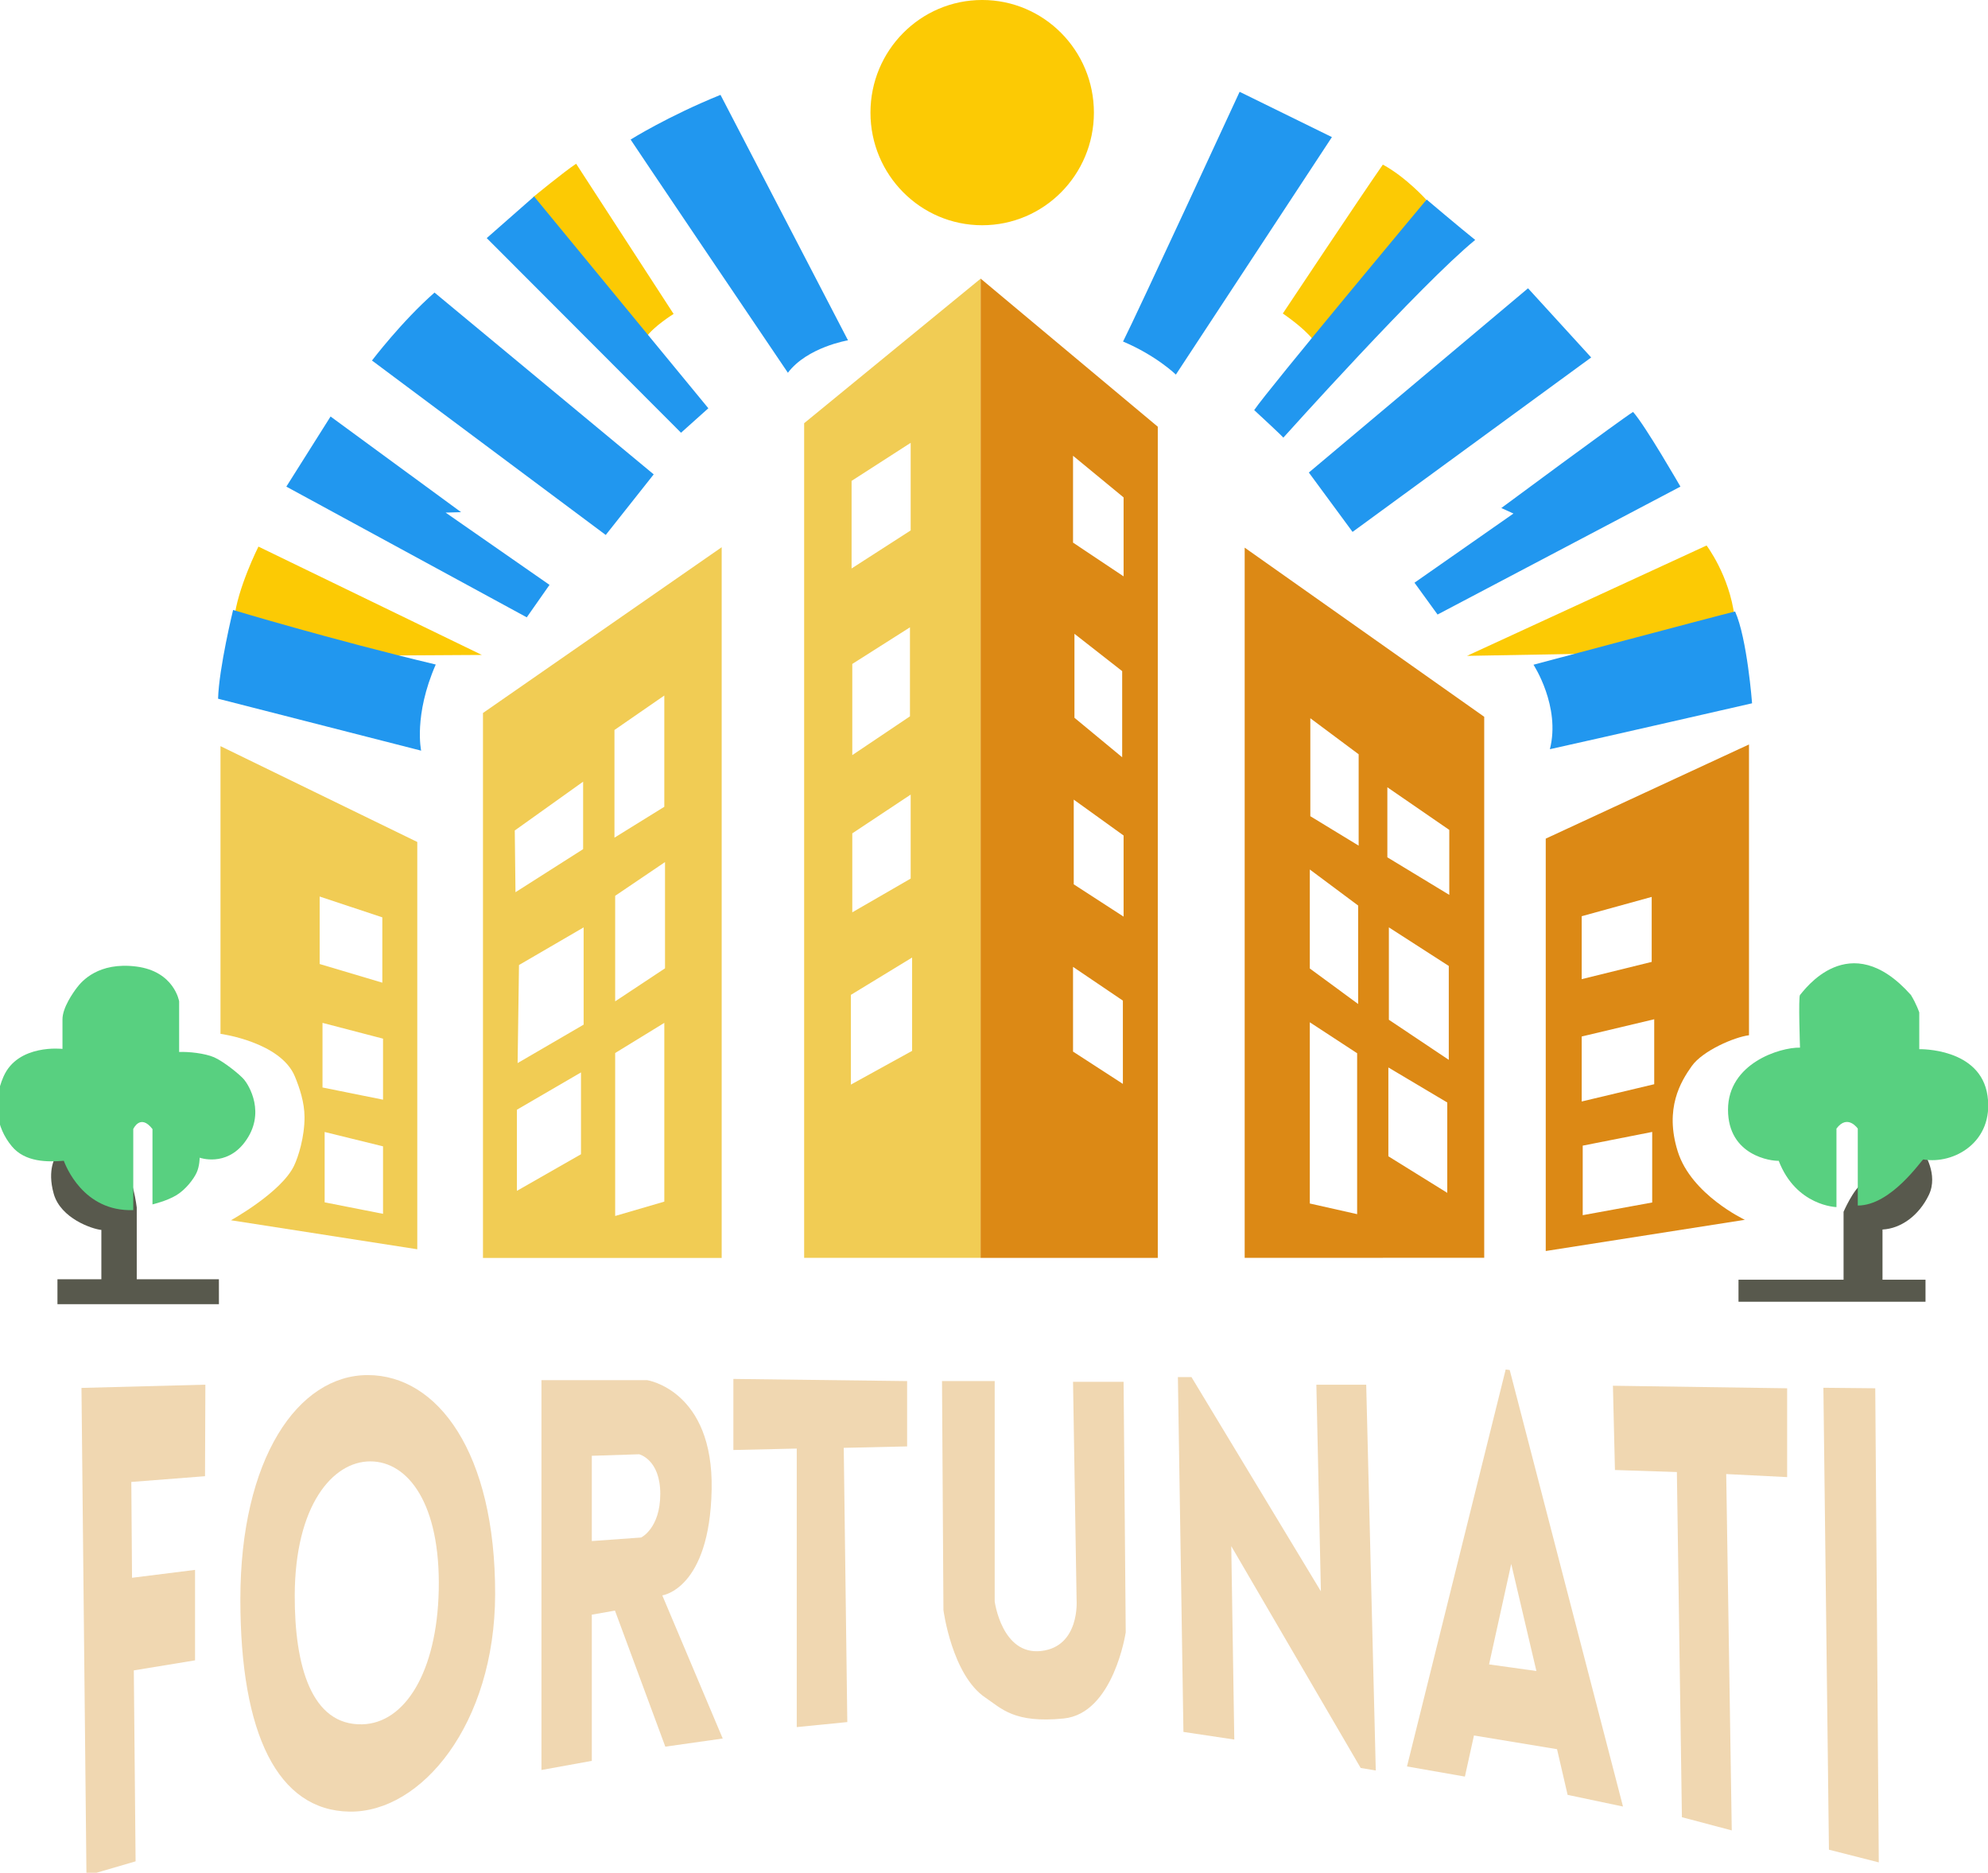 <?xml version="1.0" encoding="UTF-8" standalone="no"?>
<!-- Created with Inkscape (http://www.inkscape.org/) -->

<svg
   width="284.824mm"
   height="268.269mm"
   viewBox="0 0 284.824 268.269"
   version="1.1"
   id="svg1"
   inkscape:version="1.3.2 (091e20e, 2023-11-25, custom)"
   sodipodi:docname="Logo_fortunati.svg"
   inkscape:export-filename="Logo_fortunati.png"
   inkscape:export-xdpi="200"
   inkscape:export-ydpi="200"
   xmlns:inkscape="http://www.inkscape.org/namespaces/inkscape"
   xmlns:sodipodi="http://sodipodi.sourceforge.net/DTD/sodipodi-0.dtd"
   xmlns="http://www.w3.org/2000/svg"
   xmlns:svg="http://www.w3.org/2000/svg">
  <sodipodi:namedview
     id="namedview1"
     pagecolor="#505050"
     bordercolor="#eeeeee"
     borderopacity="1"
     inkscape:showpageshadow="0"
     inkscape:pageopacity="0"
     inkscape:pagecheckerboard="0"
     inkscape:deskcolor="#505050"
     inkscape:document-units="px"
     inkscape:zoom="0.46947952"
     inkscape:cx="364.23314"
     inkscape:cy="525.04953"
     inkscape:window-width="1366"
     inkscape:window-height="705"
     inkscape:window-x="-8"
     inkscape:window-y="-8"
     inkscape:window-maximized="1"
     inkscape:current-layer="layer9" />
  <defs
     id="defs1" />
  <g
     inkscape:groupmode="layer"
     id="layer9"
     inkscape:label="Letras"
     transform="matrix(0.265,0,0,0.265,262.625,1.18)"
     sodipodi:insensitive="true"
     style="display:inline">
    <path
       style="fill:#f0d7b1;fill-opacity:1;stroke-width:3.794"
       d="m 24.722,1002.275 -1.906,-256.281 -28.039,-0.274 2.994,249.696 z"
       id="path62"
       inkscape:label="I" />
    <path
       style="fill:#f0d7b1;fill-opacity:1;stroke-width:3.794"
       d="m -81.717,977.855 -2.722,-186.586 -33.483,-1.097 -1.089,-45.549 94.189,1.372 v 48.018 l -32.939,-1.646 2.994,192.623 z"
       id="path61"
       inkscape:label="T" />
    <path
       id="path60"
       style="display:inline;fill:#f0d7b1;fill-opacity:1;stroke-width:3.794"
       d="m -176.995,735.843 -53.356,214.575 31.307,5.484 4.902,-22.225 44.911,7.411 5.721,24.695 29.941,6.309 -61.248,-235.974 z m 2.997,105.092 13.612,57.896 -25.593,-3.572 z"
       inkscape:label="A" />
    <path
       style="fill:#f0d7b1;fill-opacity:1;stroke-width:3.794"
       d="m -323.723,935.873 -1.633,-104.543 69.961,119.909 8.167,1.372 -5.172,-208.537 h -26.95 l 2.45,111.677 -69.961,-115.793 h -7.35 l 2.994,191.799 z"
       id="path59"
       inkscape:label="N" />
    <path
       style="fill:#f0d7b1;fill-opacity:1;stroke-width:3.794"
       d="m -481.741,742.108 0.77,123.787 c 0,0 4.61,35.234 22.714,47.342 8.656,5.789 15.399,13.97 42.348,11.253 26.949,-2.716 33.493,-46.566 33.493,-46.566 l -1.155,-135.428 h -27.333 l 1.925,117.966 c 0,0 1.925,25.223 -19.249,27.552 -21.174,2.328 -25.024,-26.775 -25.024,-26.775 V 742.108 Z"
       id="path58"
       sodipodi:nodetypes="ccssccccsccc"
       inkscape:label="U" />
    <path
       style="fill:#f0d7b1;fill-opacity:1;stroke-width:3.794"
       d="M -560.277,929.146 V 778.584 l -34.263,0.776 v -38.417 l 93.935,1.164 v 35.312 l -34.264,0.776 1.925,148.234 z"
       id="path57"
       inkscape:label="T" />
    <path
       id="path56"
       style="display:inline;fill:#f0d7b1;fill-opacity:1;stroke-width:3.794"
       d="m -698.305,741.602 v 210.735 l 27.224,-4.941 V 868.369 l 12.52,-2.195 27.225,73.544 31.033,-4.397 -32.665,-77.376 c 0,0 25.589,-3.29 26.678,-57.07 1.089,-53.78 -34.843,-59.272 -34.843,-59.272 z m 52.817,40.061 c 0,0 11.427,2.748 11.427,21.407 0,18.659 -10.342,23.594 -10.342,23.594 l -26.678,1.92 v -46.095 z"
       inkscape:label="R" />
    <path
       id="path55"
       style="display:inline;fill:#f0d7b1;fill-opacity:1;stroke-width:3.889"
       d="m -792.217,738.864 c -37.736,0 -68.873,45.137 -68.873,121.276 0,72.846 20.245,114.15 59.07,114.698 38.822,0.549 78.513,-47.349 78.676,-117.444 0.179,-76.695 -31.136,-118.53 -68.873,-118.53 z m 1.358,46.646 c 20.447,8e-5 38.048,22.912 37.02,69.689 -0.967,44.029 -18.206,71.894 -41.376,72.443 -27.517,0.652 -36.579,-31.699 -36.474,-69.697 0.134,-48.43 20.382,-72.435 40.829,-72.435 z"
       inkscape:label="O" />
    <path
       style="display:inline;fill:#f0d7b1;fill-opacity:1;stroke-width:3.794"
       d="m -944.296,1009.472 -2.695,-263.678 66.987,-1.746 -0.192,49.476 -39.846,3.104 0.385,51.804 34.071,-4.269 v 48.894 l -33.108,5.433 0.962,103.22 z"
       id="path54"
       inkscape:label="F" />
  </g>
  <g
     inkscape:label="Logo"
     inkscape:groupmode="layer"
     id="layer1"
     sodipodi:insensitive="true"
     style="display:inline">
    <g
       inkscape:groupmode="layer"
       id="layer3"
       inkscape:label="Rayos amarillos"
       style="display:inline"
       transform="matrix(0.265,0,0,0.265,262.625,1.18)"
       sodipodi:insensitive="true">
      <path
         style="fill:#fcca04;fill-opacity:1;stroke-width:3.794"
         d="m -730.512,349.581 -120.801,-58.566 c 0,0 -11.489,22.831 -13.131,39.375 -1.641,16.544 78.127,19.522 78.127,19.522 z"
         id="path11" />
      <path
         style="fill:#fcca04;fill-opacity:1;stroke-width:3.794"
         d="m -679.551,84.061 52.691,81.187 c 0,0 -10.909,6.785 -14.855,12.634 -3.946,5.849 -19.962,-10.061 -19.962,-10.061 l -41.085,-65.745 c 0,0 16.48,-13.57 23.212,-18.016 z"
         id="path12" />
      <path
         style="fill:#fcca04;fill-opacity:1;stroke-width:3.794"
         d="m -219.957,103.481 c 0,0 -10.91,-12.166 -23.444,-18.951 -11.606,16.612 -54.084,80.485 -54.084,80.485 0,0 11.142,7.487 16.248,14.038 5.107,6.551 47.352,-44.688 47.352,-44.688 z"
         id="path13" />
      <path
         style="fill:#fcca04;fill-opacity:1;stroke-width:3.794"
         d="m -197.906,350.082 129.522,-59.662 c 0,0 12.302,16.144 15.088,38.371 2.785,22.227 -79.849,20.121 -79.849,20.121 z"
         id="path14" />
    </g>
    <g
       inkscape:groupmode="layer"
       id="layer2"
       inkscape:label="Rayos azules"
       style="display:inline"
       transform="matrix(0.265,0,0,0.265,262.625,1.18)"
       sodipodi:insensitive="true">
      <path
         style="fill:#2197ef;fill-opacity:1;stroke-width:3.794"
         d="m -873.137,373.245 109.792,28.076 c 0,0 -4.178,-18.951 7.892,-46.559 -56.869,-13.57 -109.56,-29.48 -109.56,-29.48 0,0 -7.66,31.352 -8.124,47.963 z"
         id="path1" />
      <path
         style="fill:#2197ef;fill-opacity:1;stroke-width:3.794"
         d="m -812.322,220.698 70.564,51.707 -8.356,0.234 56.172,39.072 -12.302,17.547 -129.986,-70.658 z"
         id="path2" />
      <path
         style="fill:#2197ef;fill-opacity:1;stroke-width:3.794"
         d="m -756.117,153.701 118.504,98.271 -25.933,32.757 -126.382,-94.3 c 0,0 16.085,-21.176 33.811,-36.728 z"
         id="path3" />
      <path
         style="fill:#2197ef;fill-opacity:1;stroke-width:3.794"
         d="m -702.281,101.753 94.212,114.484 -14.772,13.235 -105.045,-105.219 z"
         id="path4" />
      <path
         style="fill:#2197ef;fill-opacity:1;stroke-width:3.794"
         d="m -601.504,46.827 68.936,132.683 c 0,0 -21.994,3.64 -32.498,17.537 -85.021,-125.734 -85.021,-126.065 -85.021,-126.065 0,0 20.024,-12.573 48.583,-24.154 z"
         id="path5" />
      <path
         style="fill:#2197ef;fill-opacity:1;stroke-width:3.794"
         d="m -320.838,45.173 49.896,24.485 -84.364,128.381 c 0,0 -10.505,-10.257 -28.559,-17.868 7.55,-14.889 63.027,-134.999 63.027,-134.999 z"
         id="path6" />
      <path
         style="fill:#2197ef;fill-opacity:1;stroke-width:3.794"
         d="m -297.203,232.119 c 0,0 74.516,-83.051 103.731,-106.874 -7.878,-6.287 -26.261,-21.838 -26.261,-21.838 0,0 -85.677,102.573 -93.227,113.822 15.757,14.559 15.757,14.89 15.757,14.89 z"
         id="path7" />
      <path
         style="fill:#2197ef;fill-opacity:1;stroke-width:3.794"
         d="m -283.416,250.979 23.635,32.095 129.008,-94.301 -34.139,-37.389 z"
         id="path8" />
      <path
         style="fill:#2197ef;fill-opacity:1;stroke-width:3.794"
         d="m -213.824,327.743 131.306,-69.154 c 0,0 -19.039,-33.088 -25.605,-40.367 -6.894,4.301 -71.233,51.948 -71.233,51.948 l 6.565,2.978 -53.507,37.389 z"
         id="path9" />
      <path
         style="fill:#2197ef;fill-opacity:1;stroke-width:3.794"
         d="m -161.958,354.876 c 0,0 14.772,22.5 8.863,45.661 22.65,-4.963 109.312,-24.816 109.312,-24.816 0,0 -2.626,-35.073 -9.191,-49.632 -13.459,3.309 -108.984,28.787 -108.984,28.787 z"
         id="path10" />
    </g>
    <g
       inkscape:groupmode="layer"
       id="layer4"
       inkscape:label="Sol"
       style="display:inline"
       transform="matrix(0.265,0,0,0.265,262.625,1.18)"
       sodipodi:insensitive="true">
      <ellipse
         style="fill:#fcca04;fill-opacity:1;stroke-width:3.794"
         id="path15"
         cx="-460.022"
         cy="56.423"
         rx="60.401"
         ry="60.882" />
    </g>
    <g
       inkscape:groupmode="layer"
       id="layer5"
       inkscape:label="Edificios izq"
       style="display:inline"
       transform="matrix(0.265,0,0,0.265,262.625,1.18)"
       sodipodi:insensitive="true">
      <path
         id="path16"
         style="display:inline;fill:#f1cc54;fill-opacity:1;stroke-width:3.794"
         d="m -871.831,398.884 v 155.51 c 0,0 32.551,4.373 40.246,23.103 2.5,6.086 5.159,13.902 5.19,21.898 0.039,10.691 -3.325,21.437 -5.655,26.295 -6.94,14.475 -34.127,29.48 -34.127,29.48 l 100.741,15.677 V 450.686 Z m 53.615,81.289 33.883,11.258 v 35.313 l -33.883,-10.09 z m 1.543,68.298 32.724,8.535 v 32.984 l -32.724,-6.592 z m 1.152,58.982 31.572,7.761 v 36.482 l -31.572,-6.213 z" />
      <path
         id="path17"
         style="display:inline;fill:#f1cc54;fill-opacity:1;stroke-width:3.794"
         d="m -600.863,291.359 -129.058,89.608 v 294.562 h 129.058 z m -31.019,80.166 v 60.143 l -26.951,16.689 v -58.208 z m -43.893,46.564 v 36.474 l -36.57,23.282 -0.384,-33.371 z m 44.277,43.461 v 57.435 l -26.951,17.85 v -57.048 z m -44.003,35.314 v 52.568 l -35.691,20.774 0.746,-53.007 z m 43.62,51.608 v 96.625 l -26.568,7.76 v -88.09 z m -45.044,26.779 v 44.235 l -34.651,19.792 v -43.855 z" />
      <path
         id="path18"
         style="display:inline;fill:#f1cc54;fill-opacity:1;stroke-width:3.794"
         d="m -460.837,146.161 -95.441,78.157 v 451.181 h 95.441 z m -37.847,88.768 v 47.345 l -31.949,20.566 v -47.345 z m -0.384,99.727 v 48.119 l -31.181,20.953 V 354.448 Z m 0.384,90.419 v 45.403 l -31.565,18.237 v -42.687 z m 0.775,88.083 v 50.448 l -33.108,18.237 v -48.506 z" />
    </g>
    <g
       inkscape:groupmode="layer"
       id="layer6"
       inkscape:label="Edificios der"
       style="display:inline"
       transform="matrix(0.265,0,0,0.265,262.625,1.18)"
       sodipodi:insensitive="true">
      <path
         id="path22"
         style="display:inline;fill:#dc8915;fill-opacity:1;stroke-width:3.794"
         d="m -460.844,146.161 -0.026,529.345 h 95.787 V 226.215 Z m 49.939,95.754 27.335,22.508 v 42.687 l -27.335,-18.245 z m 0.768,96.238 25.8,20.179 v 46.564 l -25.8,-21.347 z m -0.384,89.638 26.951,19.398 v 43.855 l -26.951,-17.463 z m -0.384,90.412 26.951,18.237 V 581.456 l -26.951,-17.463 z" />
      <path
         id="path23"
         style="display:inline;fill:#dc8915;fill-opacity:1;stroke-width:3.794"
         d="m -318.108,291.581 v 383.917 l 129.508,-0.043 V 383.013 Z m 35.492,92.22 26.132,19.48 v 49.391 l -26.132,-15.916 z m 41.649,37.315 33.484,23.051 v 35.12 l -33.484,-20.306 z m -41.922,44.451 26.132,19.48 v 53.231 l -26.132,-19.204 z m 42.741,31.281 32.392,20.856 v 50.76 l -32.392,-21.675 z m -42.741,51.311 25.586,16.734 v 86.982 l -25.586,-5.759 z m 42.468,24.42 31.846,18.936 v 48.841 l -31.846,-19.763 z" />
      <path
         id="path24"
         style="display:inline;fill:#dc8915;fill-opacity:1;stroke-width:3.794"
         d="m -45.45,397.969 c -29.524,13.717 -75.251,34.869 -109.887,50.909 v 222.916 l 107.643,-16.868 c 0,0 -28.937,-13.572 -36.26,-36.906 -7.323,-23.334 1.653,-37.858 7.559,-46.192 5.905,-8.334 23.15,-15.715 30.945,-16.667 z m -52.603,82.413 v 35.127 l -37.84,9.323 V 490.814 Z m 1.366,66.133 v 35.12 l -39.205,9.331 v -35.127 z m -1.093,60.909 v 38.141 l -37.567,6.86 V 614.835 Z" />
    </g>
    <g
       inkscape:groupmode="layer"
       id="layer7"
       inkscape:label="Arbol der"
       style="display:inline"
       transform="matrix(0.265,0,0,0.265,262.625,1.18)"
       sodipodi:insensitive="true">
      <path
         style="fill:#58594d;fill-opacity:1;stroke-width:3.794"
         d="m 5.684,688.291 v -37.713 c 0,0 5.303,-12.291 10.314,-15.426 5.011,-3.136 9.73,-1.158 13.905,-4.272 8.352,-6.23 19.042,-12.459 19.042,-12.459 0,0 8.185,11.954 2.84,23.066 -5.345,11.112 -15.033,18.183 -25.055,18.688 v 28.622 z"
         id="path27"
         sodipodi:nodetypes="ccsscsccc" />
      <path
         style="fill:#58594d;fill-opacity:1;stroke-width:3.794"
         d="m -51.119,699.212 h 101.102 v -11.905 h -101.102 z"
         id="path26"
         sodipodi:nodetypes="ccccc" />
      <path
         style="display:inline;fill:#58d080;fill-opacity:1;stroke-width:3.794"
         d="m -17.868,561.851 c 0,0 -0.954,-27.457 0,-28.454 1.916,-2 26.558,-37.545 59.965,0 3.007,4.883 4.51,9.428 4.51,9.428 v 19.867 c 0,0 33.227,-0.861 36.914,25.255 3.513,24.877 -18.13,37.172 -34.743,34.346 -1.002,0.337 -17.371,24.918 -35.411,24.918 v -41.586 c 0,0 -5.512,-8.081 -11.525,0 v 42.428 c 0,0 -21.78,-0.508 -31.229,-25.033 -3.78,0.238 -27.402,-2.619 -27.402,-27.62 0,-25.001 27.999,-33.764 38.921,-33.549 z"
         id="path25"
         sodipodi:nodetypes="cscccsccccccsc" />
    </g>
    <g
       inkscape:groupmode="layer"
       id="layer8"
       inkscape:label="Arbol izq"
       style="display:inline"
       transform="matrix(0.265,0,0,0.265,262.625,1.18)"
       sodipodi:insensitive="true">
      <path
         style="display:inline;fill:#58594d;fill-opacity:1;stroke-width:3.794"
         d="m -872.694,687.069 h -87.284 v 13.453 h 87.299 c -0.027,-4.482 -0.015,-8.969 -0.015,-13.453 z"
         id="path29"
         sodipodi:nodetypes="ccccc" />
      <path
         style="display:inline;fill:#58594d;fill-opacity:1;stroke-width:3.794"
         d="m -917.104,688.498 v -40.239 c 0,0 -1.89,-16.667 -8.031,-24.286 -6.142,-7.619 -35.669,-3.333 -35.669,-3.333 0,0 -4.961,6.905 -1.181,20.239 3.779,13.334 20.787,19.048 25.748,19.524 0,5.476 0,29.286 0,29.286 z"
         id="path30" />
      <path
         style="display:inline;fill:#58d080;fill-opacity:1;stroke-width:3.794"
         d="M -918.993,649.687 V 605.876 c 0,0 3.779,-8.572 10.394,0 v 40.715 c 0,0 7.824,-1.83 12.992,-5 4.975,-3.052 9.213,-8.572 10.866,-12.143 1.654,-3.572 1.654,-8.095 1.654,-8.095 0,0 14.19,5.108 24.331,-8.333 11.839,-15.693 2.126,-30.953 -0.236,-33.811 -2.362,-2.857 -11.338,-10 -16.299,-12.143 -4.961,-2.143 -13.701,-3.095 -18.898,-2.857 v -27.382 c 0,0 -2.599,-16.191 -23.149,-18.81 -20.551,-2.619 -29.543,8.026 -32.126,11.429 -2.02,2.661 -7.795,10.757 -7.795,17.143 v 15.953 c 0,0 -24.094,-2.855 -31.89,15 -5.946,13.62 -4.047,27.309 4.488,37.62 7.196,8.694 19.37,8.572 28.11,7.857 0.945,2.381 10.394,27.62 37.559,26.667 z"
         id="path28"
         sodipodi:nodetypes="ccccsscsssccssscsscc" />
    </g>
  </g>
</svg>
